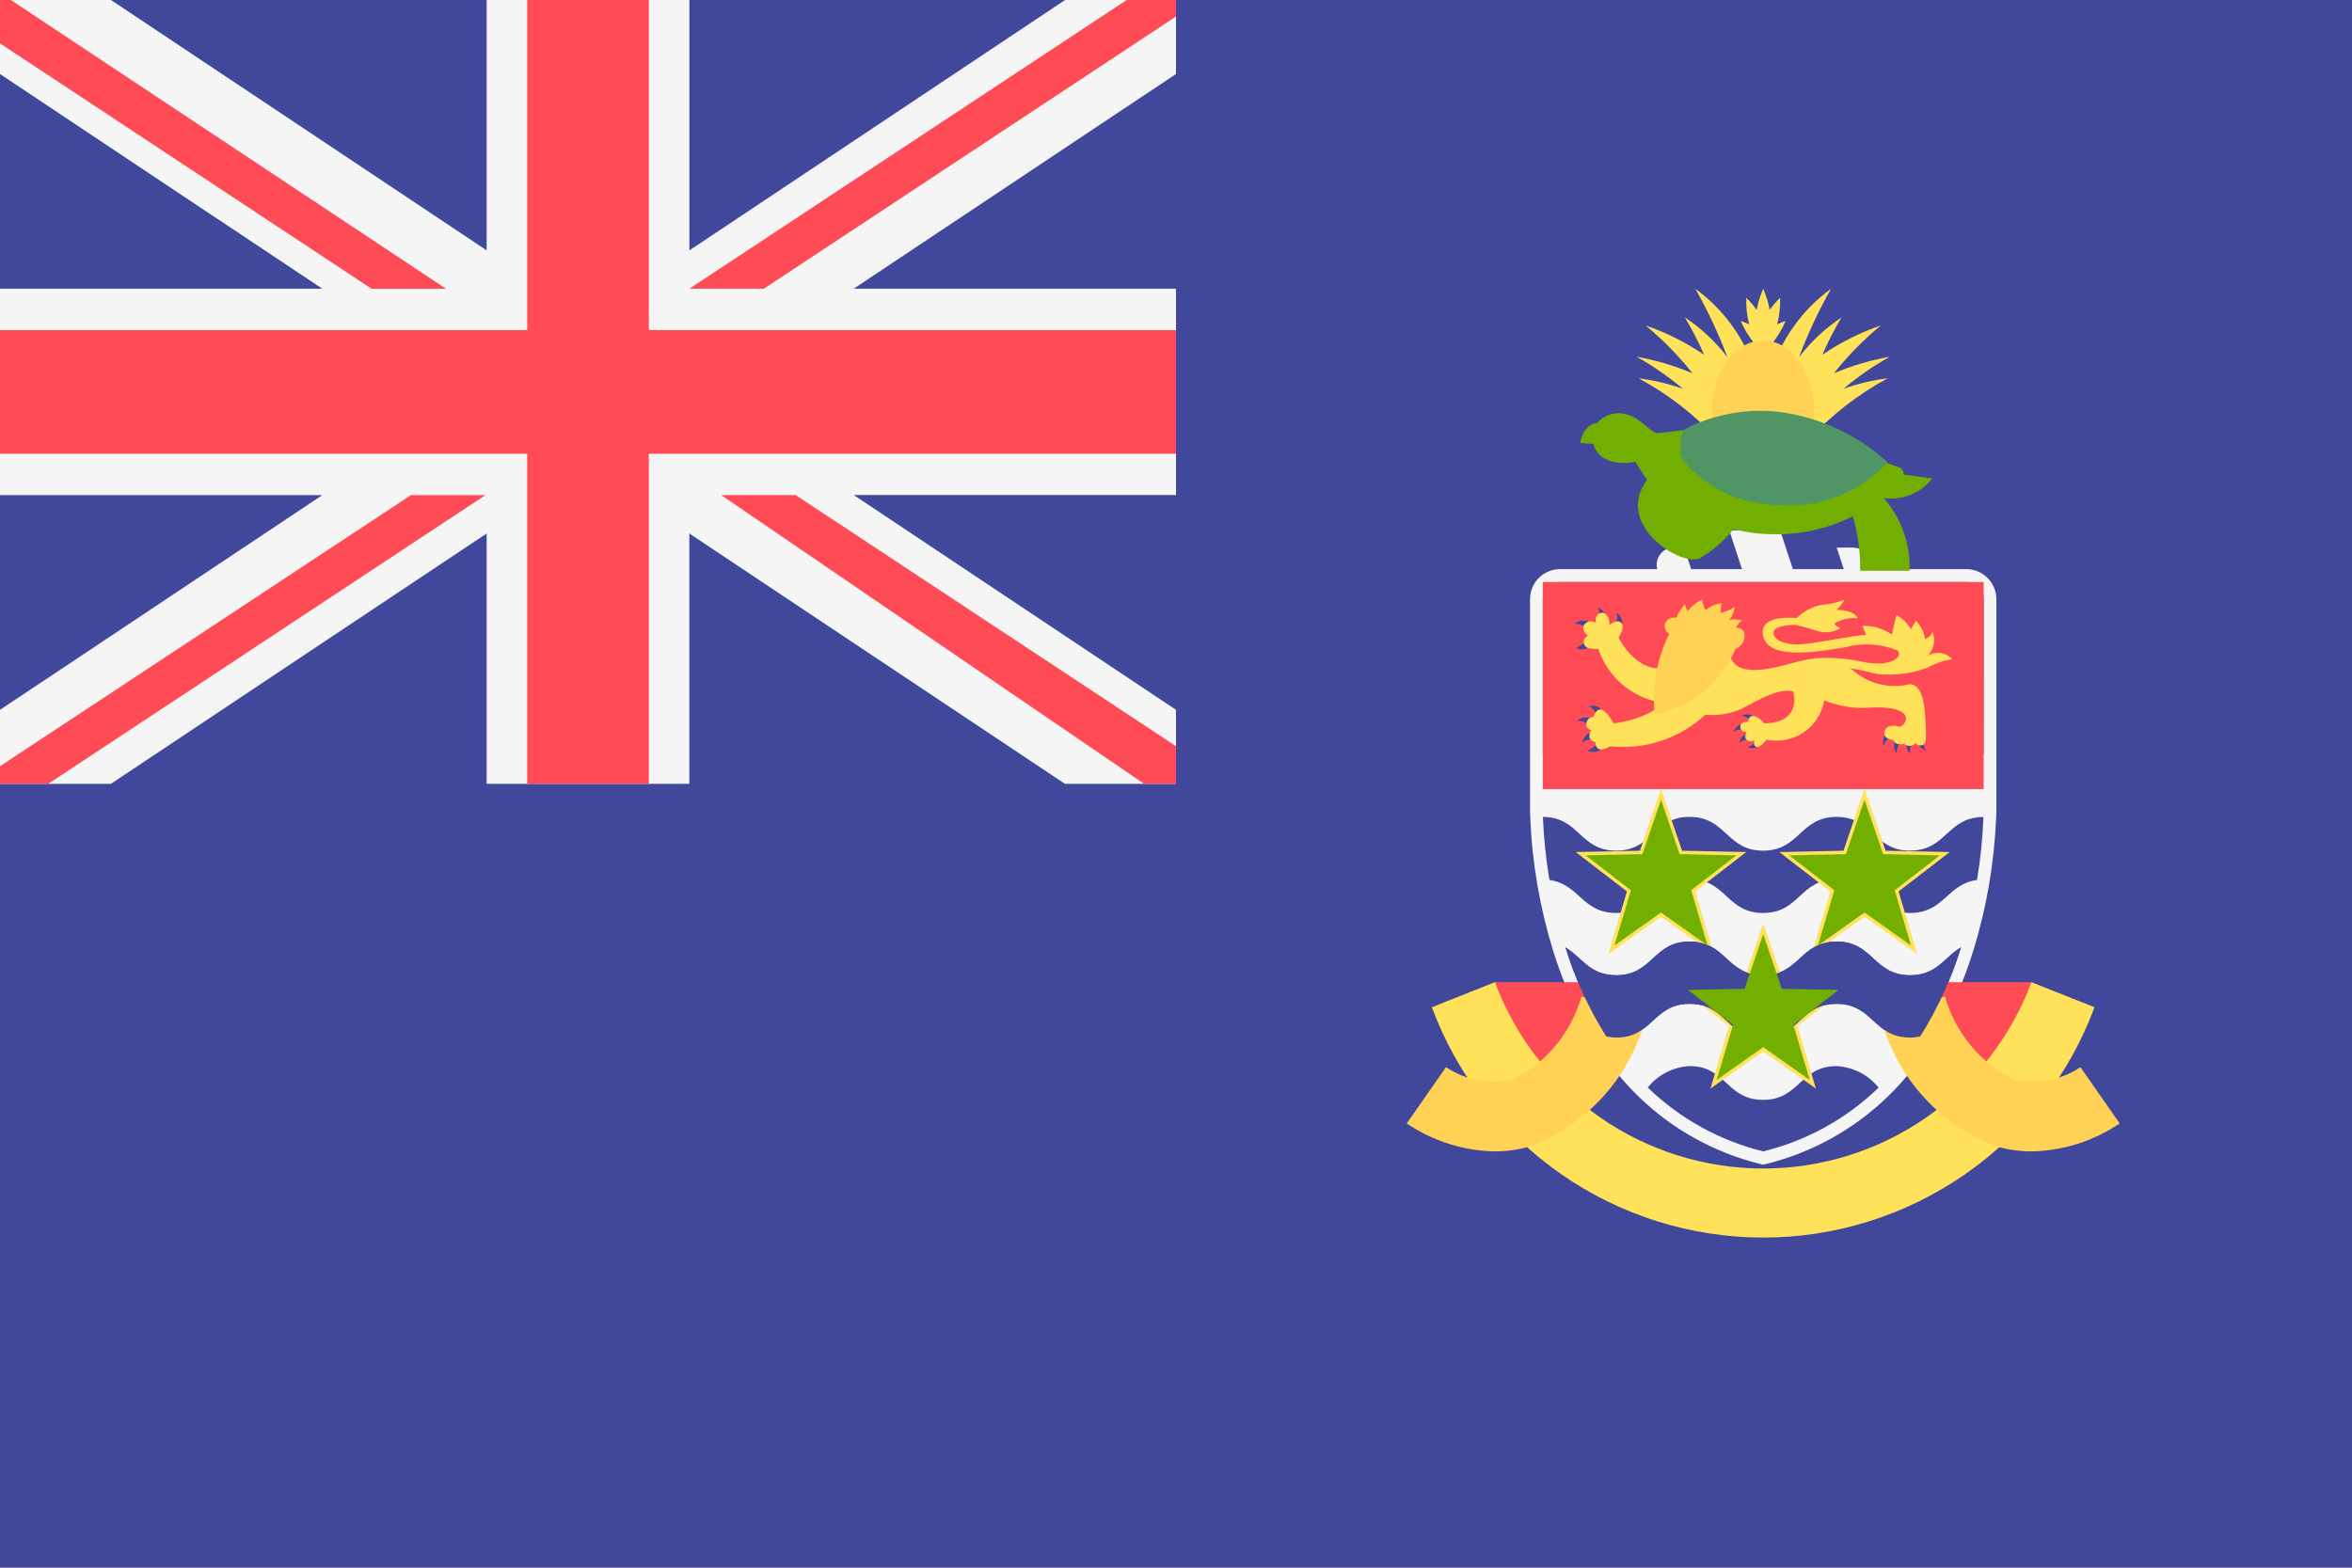 <svg viewBox="0 0 36 24" fill="none" xmlns="http://www.w3.org/2000/svg">
	<path d="M36 24H0V0H36" fill="#41479B" />
	<path
		d="M30.103 8.713H28.74L28.72 8.655C28.695 8.577 28.645 8.508 28.579 8.459C28.513 8.41 28.432 8.384 28.35 8.383H28.113L28.221 8.713H27.442L27.247 8.119H26.469L26.663 8.713H25.885L25.776 8.383H25.617C25.582 8.383 25.548 8.391 25.517 8.404C25.485 8.418 25.456 8.437 25.432 8.462C25.408 8.487 25.389 8.516 25.376 8.548C25.363 8.58 25.357 8.614 25.357 8.649C25.358 8.671 25.361 8.692 25.367 8.713H23.873C23.752 8.714 23.636 8.764 23.551 8.85C23.465 8.937 23.418 9.054 23.419 9.175V12.345C23.419 12.391 23.419 12.449 23.422 12.513C23.45 13.209 23.569 13.899 23.775 14.564C23.928 15.06 24.145 15.534 24.421 15.974C24.61 16.272 24.833 16.547 25.086 16.793C25.603 17.293 26.242 17.646 26.94 17.819L26.988 17.831L27.035 17.819C27.732 17.646 28.371 17.293 28.888 16.794C29.142 16.548 29.365 16.272 29.555 15.974C29.831 15.534 30.048 15.06 30.2 14.564C30.407 13.899 30.525 13.21 30.553 12.514C30.556 12.449 30.557 12.391 30.557 12.344V9.176C30.558 9.055 30.511 8.938 30.425 8.851C30.34 8.765 30.224 8.714 30.103 8.713ZM26.988 17.627C26.323 17.463 25.713 17.126 25.221 16.649C25.298 16.552 25.395 16.473 25.506 16.416C25.616 16.36 25.737 16.327 25.861 16.321C26.424 16.321 26.424 16.838 26.986 16.838C27.548 16.838 27.548 16.321 28.111 16.321C28.235 16.328 28.357 16.36 28.468 16.417C28.579 16.474 28.676 16.554 28.754 16.651C28.262 17.127 27.653 17.464 26.988 17.627ZM30.26 13.472C30.203 13.821 30.121 14.165 30.015 14.503C29.868 14.983 29.658 15.441 29.392 15.866C29.341 15.878 29.288 15.884 29.236 15.884C28.673 15.884 28.673 15.368 28.111 15.368C27.548 15.368 27.548 15.884 26.986 15.884C26.424 15.884 26.424 15.368 25.862 15.368C25.3 15.368 25.3 15.884 24.738 15.884C24.686 15.884 24.634 15.877 24.584 15.866C24.318 15.441 24.108 14.983 23.961 14.504C24.214 14.652 24.324 14.93 24.738 14.93C25.3 14.93 25.3 14.414 25.862 14.414C26.424 14.414 26.424 14.93 26.986 14.93C27.548 14.93 27.548 14.414 28.111 14.414C28.673 14.414 28.673 14.93 29.236 14.93C29.651 14.93 29.761 14.651 30.016 14.503C30.121 14.166 30.203 13.821 30.26 13.472C29.802 13.532 29.76 13.977 29.236 13.977C28.674 13.977 28.674 13.46 28.111 13.46C27.548 13.46 27.548 13.977 26.986 13.977C26.424 13.977 26.424 13.46 25.862 13.46C25.3 13.46 25.3 13.977 24.738 13.977C24.214 13.977 24.173 13.534 23.716 13.472C23.662 13.152 23.629 12.83 23.616 12.506C24.176 12.509 24.177 13.023 24.738 13.023C24.917 13.026 25.089 12.959 25.219 12.836C25.313 12.742 25.416 12.658 25.528 12.586C25.631 12.531 25.746 12.503 25.862 12.506C26.424 12.506 26.424 13.023 26.986 13.023C27.548 13.023 27.548 12.506 28.111 12.506C28.673 12.506 28.674 13.023 29.236 13.023L29.258 13.021C29.284 13.021 29.31 13.02 29.336 13.017L29.371 13.01C29.388 13.007 29.407 13.005 29.423 13C29.433 12.998 29.443 12.994 29.452 12.991C29.469 12.986 29.486 12.981 29.501 12.975L29.517 12.967C29.821 12.835 29.913 12.508 30.359 12.507C30.346 12.831 30.314 13.153 30.26 13.472ZM30.362 11.552C29.799 11.552 29.799 12.069 29.236 12.069C28.885 12.069 28.753 11.867 28.566 11.716C28.438 11.61 28.277 11.553 28.111 11.553C27.945 11.553 27.784 11.61 27.656 11.716L27.601 11.762C27.532 11.829 27.459 11.891 27.382 11.949C27.275 12.02 27.151 12.061 27.022 12.068C26.894 12.075 26.766 12.048 26.652 11.989C26.476 11.891 26.371 11.729 26.195 11.633C26.093 11.578 25.977 11.55 25.861 11.553C25.299 11.553 25.3 12.069 24.738 12.069C24.239 12.069 24.182 11.663 23.784 11.571C23.728 11.558 23.671 11.552 23.614 11.552V9.175C23.614 9.141 23.62 9.106 23.633 9.075C23.646 9.043 23.665 9.014 23.689 8.989C23.713 8.965 23.742 8.945 23.774 8.932C23.806 8.918 23.84 8.911 23.874 8.911H30.103C30.137 8.911 30.171 8.918 30.203 8.932C30.235 8.945 30.264 8.965 30.288 8.989C30.312 9.014 30.331 9.043 30.344 9.075C30.357 9.106 30.363 9.141 30.363 9.175L30.362 11.552ZM16.302 0H18V1.133L13.067 4.42H18V7.578H13.067L18 10.867V12H16.301L10.551 8.167V12H7.449V8.167L1.698 12H0V10.867L4.933 7.58H0V4.42H4.933L0 1.133V0H1.699L7.449 3.833V0H10.552V3.833L16.302 0Z"
		fill="#F5F5F5"
	/>
	<path
		d="M30.362 8.911H23.614V12.081H30.362V8.911ZM26.871 10.985L26.793 11.038C26.778 11.015 26.757 10.996 26.733 10.982C26.709 10.968 26.683 10.96 26.655 10.958C26.69 10.941 26.729 10.935 26.767 10.939C26.805 10.944 26.841 10.96 26.871 10.985ZM24.359 9.535L24.279 9.601C24.225 9.567 24.163 9.549 24.099 9.548C24.136 9.519 24.18 9.503 24.227 9.501C24.274 9.498 24.32 9.511 24.359 9.536V9.535ZM24.279 9.8L24.337 9.884C24.337 9.884 24.282 9.98 24.123 9.921C24.123 9.921 24.261 9.856 24.279 9.8ZM24.38 11.015L24.313 11.095C24.313 11.095 24.209 11.009 24.14 11.043C24.17 11.01 24.211 10.989 24.255 10.984C24.299 10.979 24.343 10.99 24.38 11.015ZM24.392 11.21L24.387 11.314C24.387 11.314 24.253 11.313 24.22 11.382C24.22 11.382 24.24 11.211 24.392 11.21ZM24.296 11.493C24.296 11.493 24.433 11.428 24.452 11.372L24.51 11.456C24.51 11.456 24.455 11.552 24.296 11.493ZM24.442 10.938C24.442 10.938 24.383 10.816 24.307 10.816C24.348 10.799 24.394 10.798 24.437 10.813C24.479 10.828 24.514 10.857 24.536 10.896L24.442 10.938ZM24.478 9.452C24.486 9.425 24.487 9.397 24.482 9.369C24.477 9.342 24.466 9.316 24.45 9.293C24.45 9.293 24.563 9.343 24.578 9.436L24.478 9.452ZM24.728 9.557C24.728 9.557 24.783 9.433 24.734 9.374C24.773 9.396 24.803 9.431 24.819 9.473C24.835 9.515 24.835 9.562 24.82 9.604L24.728 9.557ZM26.704 11.081L26.683 11.174C26.656 11.167 26.628 11.167 26.601 11.173C26.574 11.179 26.549 11.191 26.527 11.209C26.527 11.209 26.584 11.073 26.704 11.081ZM26.759 11.239L26.778 11.324C26.75 11.32 26.722 11.322 26.696 11.331C26.669 11.34 26.645 11.354 26.625 11.374C26.625 11.374 26.638 11.241 26.759 11.239ZM26.749 11.438C26.749 11.438 26.854 11.399 26.869 11.353L26.923 11.407C26.923 11.407 26.878 11.486 26.748 11.437L26.749 11.438ZM28.829 11.424C28.818 11.383 28.819 11.34 28.831 11.3C28.843 11.26 28.867 11.224 28.899 11.196L28.94 11.29C28.913 11.302 28.888 11.321 28.869 11.344C28.85 11.367 28.836 11.395 28.829 11.424ZM29.031 11.534C29.007 11.499 28.993 11.458 28.991 11.415C28.989 11.373 29 11.331 29.021 11.294L29.099 11.347C29.053 11.398 29.029 11.465 29.031 11.533V11.534ZM29.239 11.54C29.21 11.514 29.19 11.48 29.183 11.442C29.176 11.404 29.181 11.364 29.199 11.33L29.281 11.37C29.262 11.393 29.248 11.421 29.241 11.45C29.233 11.48 29.233 11.51 29.239 11.54ZM29.349 11.332L29.443 11.341C29.438 11.368 29.439 11.397 29.447 11.424C29.454 11.451 29.468 11.475 29.487 11.496C29.487 11.496 29.351 11.452 29.348 11.332H29.349ZM31.141 15.514L30.362 16.57L29.583 15.036H31.093L31.141 15.514ZM22.882 15.036H24.392L23.613 16.57L22.835 15.514L22.882 15.036ZM12.178 7.579L18 11.423V12H17.512L11.038 7.579H12.178ZM5.688 4.421L0 0.664V0H0.166L6.828 4.421H5.688ZM6.29 7.58H7.43L0.738 12H0V11.73L6.29 7.58ZM17.245 0H18V0.253L11.692 4.42H10.552L17.245 0ZM9.931 5.053H18V6.947H9.931V12H8.069V6.947H0V5.053H8.069V0H9.931V5.053Z"
		fill="#FF4B55"
	/>
	<path
		d="M28.956 9.714L29.026 9.417C29.119 9.466 29.196 9.541 29.248 9.632L29.324 9.505C29.403 9.579 29.452 9.678 29.464 9.785C29.464 9.785 29.578 9.736 29.578 9.665C29.603 9.728 29.61 9.796 29.598 9.862C29.585 9.929 29.554 9.99 29.508 10.039C29.567 10.002 29.636 9.988 29.705 9.998C29.773 10.008 29.836 10.042 29.881 10.094C29.753 10.11 29.63 10.151 29.518 10.215C29.272 10.31 29.007 10.346 28.745 10.32C28.623 10.3 28.496 10.25 28.32 10.234C28.339 10.248 28.358 10.259 28.377 10.276C28.494 10.374 28.632 10.443 28.781 10.477C28.929 10.511 29.084 10.51 29.232 10.474C29.442 10.479 29.463 10.865 29.47 11.013C29.474 11.102 29.498 11.35 29.455 11.387C29.436 11.404 29.412 11.413 29.387 11.412C29.362 11.411 29.338 11.4 29.321 11.382L29.318 11.378C29.307 11.39 29.293 11.4 29.279 11.407C29.264 11.414 29.247 11.418 29.231 11.418C29.215 11.419 29.198 11.416 29.183 11.411C29.167 11.405 29.153 11.396 29.141 11.385C29.141 11.385 29.018 11.428 28.976 11.325C28.976 11.325 28.826 11.322 28.844 11.21C28.862 11.098 28.991 11.095 29.067 11.126C29.067 11.126 29.137 11.134 29.172 11.018C29.199 10.858 28.886 10.809 28.567 10.837C28.346 10.846 28.127 10.806 27.923 10.721C27.907 10.817 27.872 10.909 27.82 10.991C27.769 11.074 27.701 11.146 27.622 11.202C27.543 11.258 27.453 11.299 27.358 11.32C27.263 11.342 27.165 11.345 27.069 11.329L27.039 11.323C27.017 11.351 26.945 11.443 26.889 11.434C26.826 11.424 26.853 11.329 26.853 11.329C26.836 11.342 26.816 11.348 26.795 11.348C26.774 11.348 26.754 11.342 26.737 11.329C26.685 11.282 26.737 11.204 26.737 11.204C26.723 11.208 26.709 11.207 26.695 11.204C26.682 11.2 26.669 11.193 26.659 11.182C26.649 11.172 26.642 11.159 26.639 11.146C26.636 11.132 26.636 11.118 26.64 11.104C26.658 11.043 26.762 11.049 26.762 11.049C26.76 11.039 26.76 11.03 26.762 11.02C26.764 11.01 26.767 11.001 26.773 10.993C26.778 10.985 26.785 10.978 26.793 10.972C26.801 10.967 26.81 10.963 26.82 10.961H26.827C26.916 10.961 27.004 11.074 27.004 11.074C27.599 11.063 27.447 10.589 27.447 10.589C27.258 10.518 26.934 10.705 26.652 10.853C26.479 10.93 26.29 10.96 26.102 10.941C25.909 11.121 25.679 11.258 25.428 11.341C25.177 11.425 24.911 11.453 24.648 11.424C24.408 11.564 24.42 11.362 24.42 11.362C24.258 11.322 24.356 11.177 24.356 11.177C24.345 11.175 24.334 11.172 24.324 11.166C24.314 11.16 24.305 11.153 24.298 11.143C24.291 11.134 24.287 11.124 24.284 11.113C24.281 11.102 24.28 11.09 24.282 11.079V11.074C24.285 11.047 24.298 11.022 24.318 11.003C24.338 10.985 24.365 10.975 24.392 10.974C24.392 10.974 24.429 10.838 24.514 10.864C24.599 10.888 24.7 11.074 24.7 11.074C25.037 11.035 25.355 10.894 25.609 10.669L25.777 10.709L25.727 10.649C25.727 10.649 26.36 9.709 26.49 10.067C26.62 10.424 27.307 10.177 27.485 10.138C27.591 10.108 27.7 10.088 27.809 10.076C28.054 10.063 28.3 10.084 28.539 10.138C28.996 10.222 29.135 10.018 29.037 9.957C28.79 9.855 28.516 9.837 28.258 9.907C27.81 9.979 27.08 10.111 26.988 9.742C26.913 9.442 27.338 9.448 27.5 9.461C27.599 9.364 27.723 9.296 27.858 9.265C27.985 9.254 28.109 9.227 28.228 9.183C28.202 9.243 28.16 9.296 28.108 9.336C28.108 9.336 28.371 9.328 28.432 9.464C28.308 9.453 28.184 9.481 28.078 9.545C28.078 9.545 28.088 9.584 28.173 9.617C28.115 9.651 28.051 9.672 27.984 9.678C27.917 9.684 27.85 9.674 27.787 9.65C27.689 9.619 27.59 9.591 27.49 9.566C27.386 9.568 27.145 9.581 27.145 9.686C27.145 9.813 27.366 9.89 27.642 9.857C27.918 9.824 28.388 9.725 28.562 9.72L28.507 9.582C28.667 9.576 28.825 9.622 28.957 9.714H28.956ZM24.307 9.732C24.287 9.739 24.27 9.752 24.258 9.769C24.246 9.787 24.24 9.807 24.24 9.828C24.241 9.85 24.248 9.87 24.26 9.887C24.273 9.903 24.291 9.916 24.311 9.922C24.362 9.932 24.413 9.937 24.465 9.935C24.537 10.151 24.668 10.343 24.842 10.489C25.017 10.634 25.23 10.728 25.455 10.76L25.374 10.232C24.993 10.215 24.774 9.762 24.774 9.762C24.844 9.638 24.856 9.579 24.814 9.534C24.754 9.47 24.636 9.567 24.636 9.567C24.636 9.447 24.572 9.355 24.494 9.386C24.394 9.424 24.429 9.539 24.429 9.539C24.416 9.529 24.402 9.521 24.386 9.516C24.37 9.511 24.354 9.51 24.338 9.512C24.322 9.513 24.306 9.518 24.291 9.526C24.277 9.534 24.264 9.544 24.254 9.557L24.246 9.567C24.195 9.655 24.307 9.732 24.307 9.732ZM25.759 5.952C25.54 5.875 25.313 5.821 25.082 5.792C25.545 6.041 25.962 6.368 26.315 6.757C26.315 6.757 26.915 6.914 26.477 6.402C26.46 6.382 26.442 6.363 26.423 6.344L26.485 6.097L26.478 6.09L26.532 5.964L26.574 5.899L26.564 5.886L26.574 5.866C26.669 6.168 26.721 6.482 26.728 6.798L26.988 6.006C26.938 5.823 26.872 5.644 26.79 5.473C26.862 5.461 26.93 5.431 26.988 5.387C27.046 5.431 27.114 5.461 27.186 5.473C27.104 5.644 27.038 5.823 26.988 6.006L27.248 6.798C27.255 6.481 27.307 6.167 27.402 5.865L27.411 5.886L27.401 5.898L27.444 5.964L27.497 6.09L27.491 6.097L27.553 6.344C27.534 6.363 27.516 6.382 27.499 6.402C27.061 6.914 27.661 6.757 27.661 6.757C28.014 6.367 28.431 6.041 28.894 5.791C28.663 5.82 28.436 5.874 28.216 5.952C28.437 5.766 28.674 5.602 28.926 5.461C28.632 5.513 28.345 5.598 28.07 5.715C28.283 5.446 28.524 5.201 28.788 4.982C28.471 5.091 28.17 5.242 27.893 5.432C27.978 5.234 28.077 5.042 28.188 4.858C27.94 5.024 27.72 5.229 27.537 5.465C27.673 5.105 27.836 4.756 28.026 4.421C27.683 4.67 27.409 5.002 27.228 5.385C27.21 5.329 27.182 5.277 27.145 5.232C27.22 5.134 27.283 5.027 27.331 4.913C27.287 4.928 27.244 4.945 27.202 4.965C27.236 4.832 27.251 4.696 27.246 4.559C27.188 4.616 27.134 4.678 27.086 4.744C27.066 4.633 27.033 4.525 26.988 4.421C26.942 4.524 26.909 4.633 26.888 4.744C26.84 4.678 26.787 4.616 26.729 4.559C26.724 4.696 26.739 4.832 26.773 4.965C26.731 4.945 26.688 4.928 26.644 4.913C26.692 5.027 26.755 5.133 26.831 5.231C26.794 5.277 26.765 5.329 26.747 5.385C26.566 5.002 26.292 4.67 25.949 4.421C26.139 4.756 26.303 5.105 26.439 5.465C26.256 5.229 26.036 5.024 25.787 4.858C25.899 5.042 25.998 5.233 26.083 5.431C25.806 5.242 25.505 5.09 25.187 4.982C25.452 5.2 25.693 5.446 25.906 5.715C25.631 5.598 25.343 5.513 25.049 5.461C25.301 5.602 25.538 5.766 25.759 5.952ZM31.093 15.036C30.781 15.873 30.221 16.596 29.487 17.105C28.754 17.615 27.881 17.889 26.988 17.889C26.095 17.889 25.222 17.615 24.489 17.105C23.755 16.596 23.194 15.873 22.882 15.036L21.916 15.42C22.3 16.455 22.992 17.348 23.899 17.978C24.806 18.608 25.883 18.946 26.988 18.946C28.092 18.946 29.169 18.608 30.076 17.978C30.983 17.348 31.675 16.455 32.059 15.42L31.093 15.036ZM24.119 13.044L25.101 13.024L25.324 12.37L25.424 12.08L25.746 13.024L26.728 13.044L26.488 13.23L25.946 13.648L26.142 14.31L26.23 14.605L25.982 14.429L25.424 14.034L24.617 14.605L24.902 13.648L24.119 13.044ZM24.424 13.145L25.024 13.607L24.806 14.341L25.424 13.903L26.042 14.341L25.824 13.607L26.424 13.145L25.671 13.129L25.423 12.405L25.176 13.129L24.424 13.145ZM27.51 15.708L27.707 16.37L27.794 16.665L27.546 16.489L26.988 16.094L26.181 16.665L26.466 15.708L25.924 15.29L25.684 15.104L26.666 15.084L26.988 14.14L27.088 14.43L27.31 15.084L28.292 15.104L27.51 15.708ZM27.988 15.205L27.235 15.189L26.988 14.465L26.741 15.189L25.988 15.205L26.588 15.668L26.37 16.401L26.988 15.963L27.606 16.401L27.388 15.668L27.988 15.205ZM29.06 13.648L29.345 14.605L28.538 14.034L27.98 14.429L27.732 14.605L27.82 14.31L28.016 13.648L27.234 13.044L28.216 13.024L28.439 12.37L28.539 12.08L28.861 13.024L29.843 13.044L29.06 13.648ZM29.538 13.145L28.786 13.129L28.538 12.405L28.291 13.129L27.538 13.145L28.138 13.607L27.92 14.341L28.538 13.903L29.156 14.341L28.938 13.608L29.538 13.145Z"
		fill="#FFE15A"
	/>
	<path
		d="M26.571 9.61C26.716 9.61 26.719 9.735 26.688 9.811C26.663 9.868 26.618 9.913 26.562 9.939C26.453 10.193 26.283 10.417 26.068 10.592C25.853 10.766 25.599 10.886 25.328 10.941C25.282 10.516 25.359 10.086 25.55 9.703L25.544 9.7C25.529 9.691 25.516 9.679 25.506 9.665C25.495 9.651 25.488 9.635 25.484 9.618C25.48 9.601 25.479 9.583 25.482 9.566C25.485 9.548 25.491 9.532 25.5 9.517C25.516 9.492 25.54 9.473 25.567 9.463C25.595 9.453 25.626 9.452 25.654 9.46C25.691 9.383 25.737 9.311 25.791 9.245C25.793 9.285 25.809 9.323 25.836 9.352C25.893 9.277 25.969 9.217 26.056 9.179C26.057 9.237 26.075 9.293 26.108 9.34C26.18 9.28 26.269 9.242 26.363 9.233C26.331 9.249 26.339 9.385 26.339 9.385C26.414 9.366 26.485 9.335 26.549 9.291C26.545 9.365 26.515 9.435 26.465 9.489C26.532 9.475 26.602 9.479 26.667 9.501C26.615 9.521 26.571 9.61 26.571 9.61ZM23.153 16.53C22.979 16.569 22.799 16.571 22.623 16.538C22.448 16.505 22.281 16.436 22.133 16.337L21.532 17.199C21.93 17.468 22.396 17.617 22.876 17.627C23.066 17.627 23.256 17.599 23.438 17.545C23.854 17.384 24.227 17.128 24.528 16.799C24.829 16.469 25.049 16.074 25.171 15.645L24.207 15.252C24.13 15.526 23.996 15.782 23.814 16.002C23.633 16.222 23.408 16.402 23.153 16.53ZM31.843 16.337C31.695 16.436 31.528 16.505 31.353 16.538C31.177 16.571 30.997 16.569 30.823 16.53C30.568 16.402 30.343 16.222 30.162 16.002C29.98 15.782 29.846 15.526 29.769 15.252L28.805 15.645C28.927 16.074 29.147 16.469 29.448 16.799C29.749 17.128 30.122 17.384 30.538 17.545C30.72 17.599 30.909 17.627 31.099 17.627C31.579 17.617 32.046 17.468 32.444 17.199L31.843 16.337ZM26.987 5.213C26.557 5.213 26.208 5.686 26.208 6.27C26.208 6.853 26.557 7.326 26.988 7.326C27.418 7.326 27.766 6.853 27.766 6.27C27.766 5.686 27.418 5.213 26.987 5.213Z"
		fill="#FFD255"
	/>
	<path
		d="M29.236 14.93C28.673 14.93 28.673 14.414 28.111 14.414C27.548 14.414 27.548 14.93 26.986 14.93C26.424 14.93 26.424 14.414 25.862 14.414C25.3 14.414 25.3 14.93 24.738 14.93C24.324 14.93 24.214 14.651 23.961 14.504C24.108 14.983 24.318 15.441 24.584 15.866C24.634 15.877 24.686 15.884 24.738 15.884C25.3 15.884 25.3 15.368 25.862 15.368C26.424 15.368 26.424 15.884 26.986 15.884C27.548 15.884 27.548 15.368 28.111 15.368C28.673 15.368 28.673 15.884 29.236 15.884C29.288 15.884 29.341 15.878 29.392 15.866C29.658 15.441 29.868 14.983 30.015 14.503C29.761 14.651 29.651 14.93 29.236 14.93Z"
		fill="#41479B"
	/>
	<path
		d="M24.387 6.798L24.187 6.782C24.187 6.782 24.214 6.512 24.447 6.473C24.495 6.419 24.556 6.378 24.624 6.353C24.692 6.328 24.764 6.32 24.836 6.33C25.084 6.363 25.214 6.578 25.357 6.633L25.941 6.567L28.488 6.955L29.065 7.153C29.088 7.161 29.107 7.176 29.12 7.197C29.134 7.217 29.14 7.241 29.138 7.265L29.575 7.326C29.488 7.437 29.374 7.523 29.243 7.575C29.113 7.628 28.97 7.644 28.831 7.624C29.102 7.93 29.244 8.329 29.227 8.738H28.472C28.476 8.455 28.438 8.174 28.36 7.902C27.997 8.086 27.595 8.181 27.188 8.179C26.967 8.181 26.747 8.155 26.533 8.101C26.389 8.281 26.213 8.432 26.014 8.548C25.734 8.68 24.7 8.036 25.209 7.348L25.03 7.068C25.03 7.068 24.511 7.194 24.387 6.798ZM27.273 15.138L26.988 14.303L26.703 15.137L25.835 15.155L26.527 15.689L26.275 16.534L26.988 16.03L27.7 16.534L27.449 15.689L28.14 15.155L27.273 15.138ZM25.885 13.628L26.576 13.095L25.708 13.077L25.424 12.243L25.139 13.077L24.271 13.095L24.963 13.629L24.711 14.474L25.424 13.97L26.136 14.474L25.885 13.628ZM29.691 13.095L28.823 13.077L28.538 12.243L28.253 13.077L27.386 13.095L28.077 13.629L27.826 14.474L28.538 13.97L29.25 14.474L29 13.629L29.691 13.095Z"
		fill="#73AF00"
	/>
	<path
		d="M28.894 7.079C28.681 7.311 28.417 7.49 28.123 7.603C27.829 7.716 27.513 7.76 27.199 7.731C26.93 7.727 26.666 7.667 26.422 7.554C26.178 7.442 25.96 7.28 25.783 7.078C25.744 7.033 25.722 6.975 25.723 6.915V6.735C25.723 6.697 25.732 6.66 25.751 6.628C25.769 6.595 25.796 6.567 25.828 6.548C26.231 6.352 26.679 6.264 27.126 6.295C27.785 6.356 28.406 6.631 28.894 7.079Z"
		fill="#509664"
	/>
</svg>
